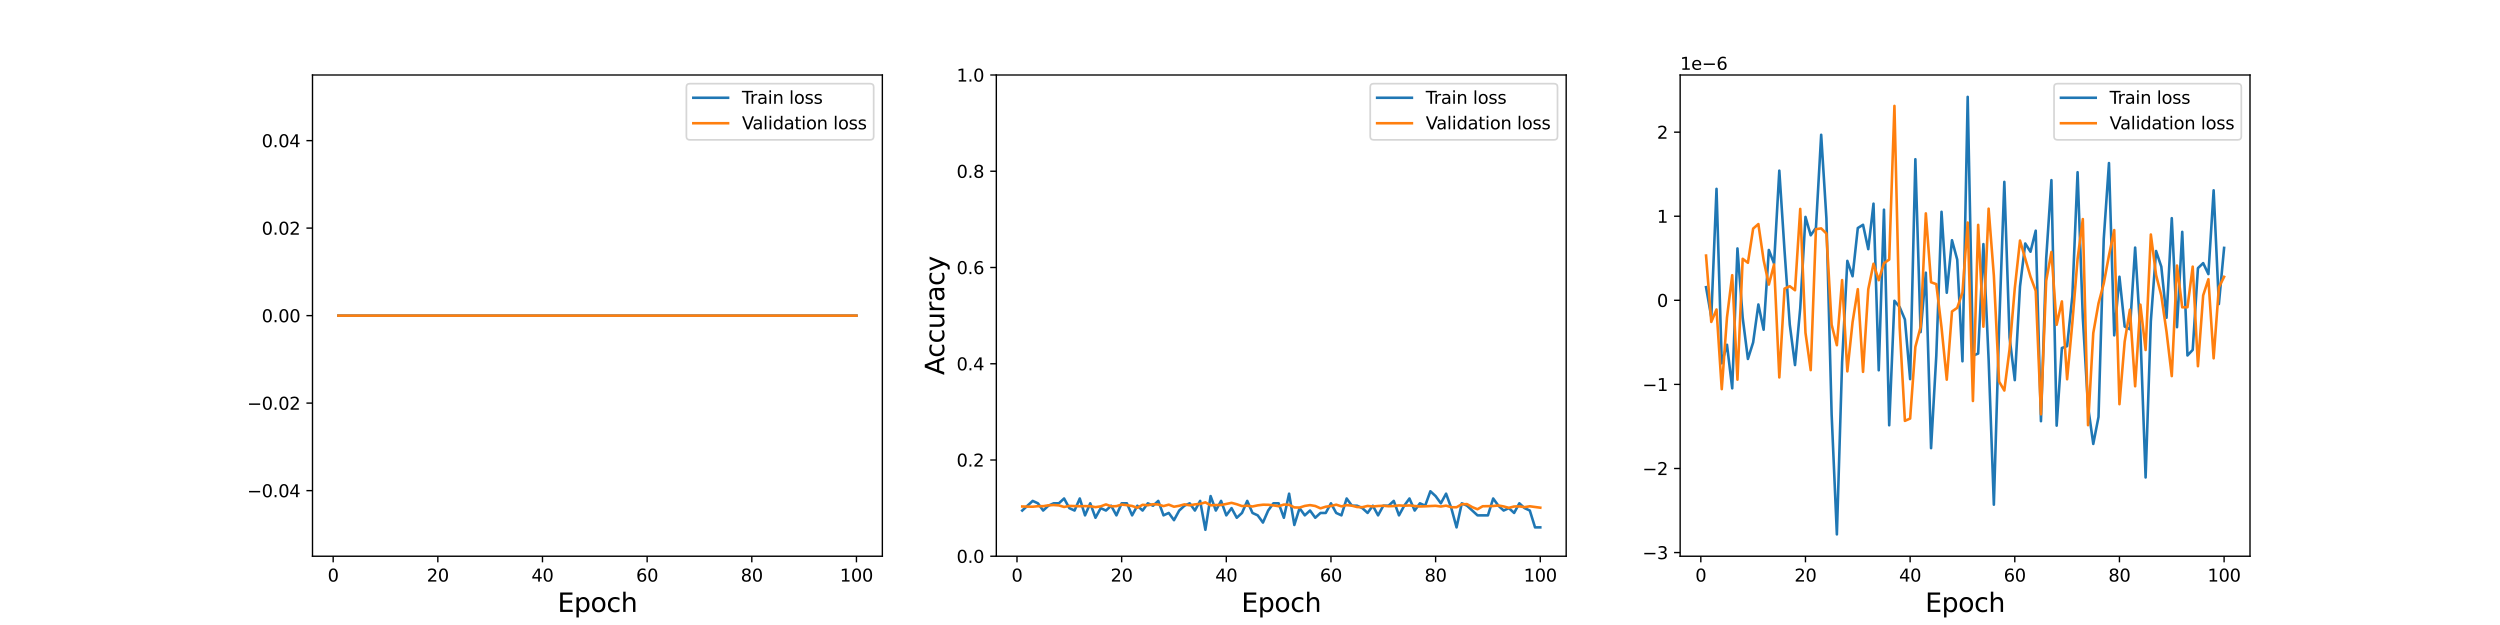 <?xml version="1.0" encoding="utf-8" standalone="no"?>
<!DOCTYPE svg PUBLIC "-//W3C//DTD SVG 1.1//EN"
  "http://www.w3.org/Graphics/SVG/1.1/DTD/svg11.dtd">
<svg height="360pt" version="1.1" viewBox="0 0 1440 360" width="1440pt" xmlns="http://www.w3.org/2000/svg" xmlns:xlink="http://www.w3.org/1999/xlink">
 <defs>
  <style type="text/css">*{stroke-linecap:butt;stroke-linejoin:round;}</style>
 </defs>
 <g id="figure_1">
  <g id="patch_1">
   <path d="M 0 360 
L 1440 360 
L 1440 0 
L 0 0 
z
" style="fill:#ffffff;"/>
  </g>
  <g id="axes_1">
   <g id="patch_2">
    <path d="M 180 320.4 
L 508.235 320.4 
L 508.235 43.2 
L 180 43.2 
z
" style="fill:#ffffff;"/>
   </g>
   <g id="matplotlib.axis_1">
    <g id="xtick_1">
     <g id="line2d_1">
      <defs>
       <path d="M 0 0 
L 0 3.5 
" id="m00e9d517b1" style="stroke:#000000;stroke-width:0.8;"/>
      </defs>
      <g>
       <use style="stroke:#000000;stroke-width:0.8;" x="191.906" xlink:href="#m00e9d517b1" y="320.4"/>
      </g>
     </g>
     <g id="text_1">
      <!-- 0 -->
      <g transform="translate(188.724 334.998)scale(0.1 -0.1)">
       <defs>
        <path d="M 2034 4250 
Q 1547 4250 1301 3770 
Q 1056 3291 1056 2328 
Q 1056 1369 1301 889 
Q 1547 409 2034 409 
Q 2525 409 2770 889 
Q 3016 1369 3016 2328 
Q 3016 3291 2770 3770 
Q 2525 4250 2034 4250 
z
M 2034 4750 
Q 2819 4750 3233 4129 
Q 3647 3509 3647 2328 
Q 3647 1150 3233 529 
Q 2819 -91 2034 -91 
Q 1250 -91 836 529 
Q 422 1150 422 2328 
Q 422 3509 836 4129 
Q 1250 4750 2034 4750 
z
" id="DejaVuSans-30" transform="scale(0.016)"/>
       </defs>
       <use xlink:href="#DejaVuSans-30"/>
      </g>
     </g>
    </g>
    <g id="xtick_2">
     <g id="line2d_2">
      <g>
       <use style="stroke:#000000;stroke-width:0.8;" x="252.188" xlink:href="#m00e9d517b1" y="320.4"/>
      </g>
     </g>
     <g id="text_2">
      <!-- 20 -->
      <g transform="translate(245.825 334.998)scale(0.1 -0.1)">
       <defs>
        <path d="M 1228 531 
L 3431 531 
L 3431 0 
L 469 0 
L 469 531 
Q 828 903 1448 1529 
Q 2069 2156 2228 2338 
Q 2531 2678 2651 2914 
Q 2772 3150 2772 3378 
Q 2772 3750 2511 3984 
Q 2250 4219 1831 4219 
Q 1534 4219 1204 4116 
Q 875 4013 500 3803 
L 500 4441 
Q 881 4594 1212 4672 
Q 1544 4750 1819 4750 
Q 2544 4750 2975 4387 
Q 3406 4025 3406 3419 
Q 3406 3131 3298 2873 
Q 3191 2616 2906 2266 
Q 2828 2175 2409 1742 
Q 1991 1309 1228 531 
z
" id="DejaVuSans-32" transform="scale(0.016)"/>
       </defs>
       <use xlink:href="#DejaVuSans-32"/>
       <use x="63.623" xlink:href="#DejaVuSans-30"/>
      </g>
     </g>
    </g>
    <g id="xtick_3">
     <g id="line2d_3">
      <g>
       <use style="stroke:#000000;stroke-width:0.8;" x="312.47" xlink:href="#m00e9d517b1" y="320.4"/>
      </g>
     </g>
     <g id="text_3">
      <!-- 40 -->
      <g transform="translate(306.107 334.998)scale(0.1 -0.1)">
       <defs>
        <path d="M 2419 4116 
L 825 1625 
L 2419 1625 
L 2419 4116 
z
M 2253 4666 
L 3047 4666 
L 3047 1625 
L 3713 1625 
L 3713 1100 
L 3047 1100 
L 3047 0 
L 2419 0 
L 2419 1100 
L 313 1100 
L 313 1709 
L 2253 4666 
z
" id="DejaVuSans-34" transform="scale(0.016)"/>
       </defs>
       <use xlink:href="#DejaVuSans-34"/>
       <use x="63.623" xlink:href="#DejaVuSans-30"/>
      </g>
     </g>
    </g>
    <g id="xtick_4">
     <g id="line2d_4">
      <g>
       <use style="stroke:#000000;stroke-width:0.8;" x="372.752" xlink:href="#m00e9d517b1" y="320.4"/>
      </g>
     </g>
     <g id="text_4">
      <!-- 60 -->
      <g transform="translate(366.389 334.998)scale(0.1 -0.1)">
       <defs>
        <path d="M 2113 2584 
Q 1688 2584 1439 2293 
Q 1191 2003 1191 1497 
Q 1191 994 1439 701 
Q 1688 409 2113 409 
Q 2538 409 2786 701 
Q 3034 994 3034 1497 
Q 3034 2003 2786 2293 
Q 2538 2584 2113 2584 
z
M 3366 4563 
L 3366 3988 
Q 3128 4100 2886 4159 
Q 2644 4219 2406 4219 
Q 1781 4219 1451 3797 
Q 1122 3375 1075 2522 
Q 1259 2794 1537 2939 
Q 1816 3084 2150 3084 
Q 2853 3084 3261 2657 
Q 3669 2231 3669 1497 
Q 3669 778 3244 343 
Q 2819 -91 2113 -91 
Q 1303 -91 875 529 
Q 447 1150 447 2328 
Q 447 3434 972 4092 
Q 1497 4750 2381 4750 
Q 2619 4750 2861 4703 
Q 3103 4656 3366 4563 
z
" id="DejaVuSans-36" transform="scale(0.016)"/>
       </defs>
       <use xlink:href="#DejaVuSans-36"/>
       <use x="63.623" xlink:href="#DejaVuSans-30"/>
      </g>
     </g>
    </g>
    <g id="xtick_5">
     <g id="line2d_5">
      <g>
       <use style="stroke:#000000;stroke-width:0.8;" x="433.034" xlink:href="#m00e9d517b1" y="320.4"/>
      </g>
     </g>
     <g id="text_5">
      <!-- 80 -->
      <g transform="translate(426.671 334.998)scale(0.1 -0.1)">
       <defs>
        <path d="M 2034 2216 
Q 1584 2216 1326 1975 
Q 1069 1734 1069 1313 
Q 1069 891 1326 650 
Q 1584 409 2034 409 
Q 2484 409 2743 651 
Q 3003 894 3003 1313 
Q 3003 1734 2745 1975 
Q 2488 2216 2034 2216 
z
M 1403 2484 
Q 997 2584 770 2862 
Q 544 3141 544 3541 
Q 544 4100 942 4425 
Q 1341 4750 2034 4750 
Q 2731 4750 3128 4425 
Q 3525 4100 3525 3541 
Q 3525 3141 3298 2862 
Q 3072 2584 2669 2484 
Q 3125 2378 3379 2068 
Q 3634 1759 3634 1313 
Q 3634 634 3220 271 
Q 2806 -91 2034 -91 
Q 1263 -91 848 271 
Q 434 634 434 1313 
Q 434 1759 690 2068 
Q 947 2378 1403 2484 
z
M 1172 3481 
Q 1172 3119 1398 2916 
Q 1625 2713 2034 2713 
Q 2441 2713 2670 2916 
Q 2900 3119 2900 3481 
Q 2900 3844 2670 4047 
Q 2441 4250 2034 4250 
Q 1625 4250 1398 4047 
Q 1172 3844 1172 3481 
z
" id="DejaVuSans-38" transform="scale(0.016)"/>
       </defs>
       <use xlink:href="#DejaVuSans-38"/>
       <use x="63.623" xlink:href="#DejaVuSans-30"/>
      </g>
     </g>
    </g>
    <g id="xtick_6">
     <g id="line2d_6">
      <g>
       <use style="stroke:#000000;stroke-width:0.8;" x="493.316" xlink:href="#m00e9d517b1" y="320.4"/>
      </g>
     </g>
     <g id="text_6">
      <!-- 100 -->
      <g transform="translate(483.772 334.998)scale(0.1 -0.1)">
       <defs>
        <path d="M 794 531 
L 1825 531 
L 1825 4091 
L 703 3866 
L 703 4441 
L 1819 4666 
L 2450 4666 
L 2450 531 
L 3481 531 
L 3481 0 
L 794 0 
L 794 531 
z
" id="DejaVuSans-31" transform="scale(0.016)"/>
       </defs>
       <use xlink:href="#DejaVuSans-31"/>
       <use x="63.623" xlink:href="#DejaVuSans-30"/>
       <use x="127.246" xlink:href="#DejaVuSans-30"/>
      </g>
     </g>
    </g>
    <g id="text_7">
     <!-- Epoch -->
     <g transform="translate(321.151 352.476)scale(0.15 -0.15)">
      <defs>
       <path d="M 628 4666 
L 3578 4666 
L 3578 4134 
L 1259 4134 
L 1259 2753 
L 3481 2753 
L 3481 2222 
L 1259 2222 
L 1259 531 
L 3634 531 
L 3634 0 
L 628 0 
L 628 4666 
z
" id="DejaVuSans-45" transform="scale(0.016)"/>
       <path d="M 1159 525 
L 1159 -1331 
L 581 -1331 
L 581 3500 
L 1159 3500 
L 1159 2969 
Q 1341 3281 1617 3432 
Q 1894 3584 2278 3584 
Q 2916 3584 3314 3078 
Q 3713 2572 3713 1747 
Q 3713 922 3314 415 
Q 2916 -91 2278 -91 
Q 1894 -91 1617 61 
Q 1341 213 1159 525 
z
M 3116 1747 
Q 3116 2381 2855 2742 
Q 2594 3103 2138 3103 
Q 1681 3103 1420 2742 
Q 1159 2381 1159 1747 
Q 1159 1113 1420 752 
Q 1681 391 2138 391 
Q 2594 391 2855 752 
Q 3116 1113 3116 1747 
z
" id="DejaVuSans-70" transform="scale(0.016)"/>
       <path d="M 1959 3097 
Q 1497 3097 1228 2736 
Q 959 2375 959 1747 
Q 959 1119 1226 758 
Q 1494 397 1959 397 
Q 2419 397 2687 759 
Q 2956 1122 2956 1747 
Q 2956 2369 2687 2733 
Q 2419 3097 1959 3097 
z
M 1959 3584 
Q 2709 3584 3137 3096 
Q 3566 2609 3566 1747 
Q 3566 888 3137 398 
Q 2709 -91 1959 -91 
Q 1206 -91 779 398 
Q 353 888 353 1747 
Q 353 2609 779 3096 
Q 1206 3584 1959 3584 
z
" id="DejaVuSans-6f" transform="scale(0.016)"/>
       <path d="M 3122 3366 
L 3122 2828 
Q 2878 2963 2633 3030 
Q 2388 3097 2138 3097 
Q 1578 3097 1268 2742 
Q 959 2388 959 1747 
Q 959 1106 1268 751 
Q 1578 397 2138 397 
Q 2388 397 2633 464 
Q 2878 531 3122 666 
L 3122 134 
Q 2881 22 2623 -34 
Q 2366 -91 2075 -91 
Q 1284 -91 818 406 
Q 353 903 353 1747 
Q 353 2603 823 3093 
Q 1294 3584 2113 3584 
Q 2378 3584 2631 3529 
Q 2884 3475 3122 3366 
z
" id="DejaVuSans-63" transform="scale(0.016)"/>
       <path d="M 3513 2113 
L 3513 0 
L 2938 0 
L 2938 2094 
Q 2938 2591 2744 2837 
Q 2550 3084 2163 3084 
Q 1697 3084 1428 2787 
Q 1159 2491 1159 1978 
L 1159 0 
L 581 0 
L 581 4863 
L 1159 4863 
L 1159 2956 
Q 1366 3272 1645 3428 
Q 1925 3584 2291 3584 
Q 2894 3584 3203 3211 
Q 3513 2838 3513 2113 
z
" id="DejaVuSans-68" transform="scale(0.016)"/>
      </defs>
      <use xlink:href="#DejaVuSans-45"/>
      <use x="63.184" xlink:href="#DejaVuSans-70"/>
      <use x="126.66" xlink:href="#DejaVuSans-6f"/>
      <use x="187.842" xlink:href="#DejaVuSans-63"/>
      <use x="242.822" xlink:href="#DejaVuSans-68"/>
     </g>
    </g>
   </g>
   <g id="matplotlib.axis_2">
    <g id="ytick_1">
     <g id="line2d_7">
      <defs>
       <path d="M 0 0 
L -3.5 0 
" id="m12b634b557" style="stroke:#000000;stroke-width:0.8;"/>
      </defs>
      <g>
       <use style="stroke:#000000;stroke-width:0.8;" x="180" xlink:href="#m12b634b557" y="282.6"/>
      </g>
     </g>
     <g id="text_8">
      <!-- −0.04 -->
      <g transform="translate(142.355 286.399)scale(0.1 -0.1)">
       <defs>
        <path d="M 678 2272 
L 4684 2272 
L 4684 1741 
L 678 1741 
L 678 2272 
z
" id="DejaVuSans-2212" transform="scale(0.016)"/>
        <path d="M 684 794 
L 1344 794 
L 1344 0 
L 684 0 
L 684 794 
z
" id="DejaVuSans-2e" transform="scale(0.016)"/>
       </defs>
       <use xlink:href="#DejaVuSans-2212"/>
       <use x="83.789" xlink:href="#DejaVuSans-30"/>
       <use x="147.412" xlink:href="#DejaVuSans-2e"/>
       <use x="179.199" xlink:href="#DejaVuSans-30"/>
       <use x="242.822" xlink:href="#DejaVuSans-34"/>
      </g>
     </g>
    </g>
    <g id="ytick_2">
     <g id="line2d_8">
      <g>
       <use style="stroke:#000000;stroke-width:0.8;" x="180" xlink:href="#m12b634b557" y="232.2"/>
      </g>
     </g>
     <g id="text_9">
      <!-- −0.02 -->
      <g transform="translate(142.355 235.999)scale(0.1 -0.1)">
       <use xlink:href="#DejaVuSans-2212"/>
       <use x="83.789" xlink:href="#DejaVuSans-30"/>
       <use x="147.412" xlink:href="#DejaVuSans-2e"/>
       <use x="179.199" xlink:href="#DejaVuSans-30"/>
       <use x="242.822" xlink:href="#DejaVuSans-32"/>
      </g>
     </g>
    </g>
    <g id="ytick_3">
     <g id="line2d_9">
      <g>
       <use style="stroke:#000000;stroke-width:0.8;" x="180" xlink:href="#m12b634b557" y="181.8"/>
      </g>
     </g>
     <g id="text_10">
      <!-- 0.00 -->
      <g transform="translate(150.734 185.599)scale(0.1 -0.1)">
       <use xlink:href="#DejaVuSans-30"/>
       <use x="63.623" xlink:href="#DejaVuSans-2e"/>
       <use x="95.41" xlink:href="#DejaVuSans-30"/>
       <use x="159.033" xlink:href="#DejaVuSans-30"/>
      </g>
     </g>
    </g>
    <g id="ytick_4">
     <g id="line2d_10">
      <g>
       <use style="stroke:#000000;stroke-width:0.8;" x="180" xlink:href="#m12b634b557" y="131.4"/>
      </g>
     </g>
     <g id="text_11">
      <!-- 0.02 -->
      <g transform="translate(150.734 135.199)scale(0.1 -0.1)">
       <use xlink:href="#DejaVuSans-30"/>
       <use x="63.623" xlink:href="#DejaVuSans-2e"/>
       <use x="95.41" xlink:href="#DejaVuSans-30"/>
       <use x="159.033" xlink:href="#DejaVuSans-32"/>
      </g>
     </g>
    </g>
    <g id="ytick_5">
     <g id="line2d_11">
      <g>
       <use style="stroke:#000000;stroke-width:0.8;" x="180" xlink:href="#m12b634b557" y="81"/>
      </g>
     </g>
     <g id="text_12">
      <!-- 0.04 -->
      <g transform="translate(150.734 84.799)scale(0.1 -0.1)">
       <use xlink:href="#DejaVuSans-30"/>
       <use x="63.623" xlink:href="#DejaVuSans-2e"/>
       <use x="95.41" xlink:href="#DejaVuSans-30"/>
       <use x="159.033" xlink:href="#DejaVuSans-34"/>
      </g>
     </g>
    </g>
   </g>
   <g id="line2d_12">
    <path clip-path="url(#pfe5a5cdb06)" d="M 194.92 181.8 
L 197.934 181.8 
L 200.948 181.8 
L 203.962 181.8 
L 206.976 181.8 
L 209.99 181.8 
L 213.004 181.8 
L 216.018 181.8 
L 219.033 181.8 
L 222.047 181.8 
L 225.061 181.8 
L 228.075 181.8 
L 231.089 181.8 
L 234.103 181.8 
L 237.117 181.8 
L 240.131 181.8 
L 243.145 181.8 
L 246.159 181.8 
L 249.174 181.8 
L 252.188 181.8 
L 255.202 181.8 
L 258.216 181.8 
L 261.23 181.8 
L 264.244 181.8 
L 267.258 181.8 
L 270.272 181.8 
L 273.286 181.8 
L 276.3 181.8 
L 279.315 181.8 
L 282.329 181.8 
L 285.343 181.8 
L 288.357 181.8 
L 291.371 181.8 
L 294.385 181.8 
L 297.399 181.8 
L 300.413 181.8 
L 303.427 181.8 
L 306.441 181.8 
L 309.456 181.8 
L 312.47 181.8 
L 315.484 181.8 
L 318.498 181.8 
L 321.512 181.8 
L 324.526 181.8 
L 327.54 181.8 
L 330.554 181.8 
L 333.568 181.8 
L 336.582 181.8 
L 339.596 181.8 
L 342.611 181.8 
L 345.625 181.8 
L 348.639 181.8 
L 351.653 181.8 
L 354.667 181.8 
L 357.681 181.8 
L 360.695 181.8 
L 363.709 181.8 
L 366.723 181.8 
L 369.737 181.8 
L 372.752 181.8 
L 375.766 181.8 
L 378.78 181.8 
L 381.794 181.8 
L 384.808 181.8 
L 387.822 181.8 
L 390.836 181.8 
L 393.85 181.8 
L 396.864 181.8 
L 399.878 181.8 
L 402.893 181.8 
L 405.907 181.8 
L 408.921 181.8 
L 411.935 181.8 
L 414.949 181.8 
L 417.963 181.8 
L 420.977 181.8 
L 423.991 181.8 
L 427.005 181.8 
L 430.019 181.8 
L 433.034 181.8 
L 436.048 181.8 
L 439.062 181.8 
L 442.076 181.8 
L 445.09 181.8 
L 448.104 181.8 
L 451.118 181.8 
L 454.132 181.8 
L 457.146 181.8 
L 460.16 181.8 
L 463.175 181.8 
L 466.189 181.8 
L 469.203 181.8 
L 472.217 181.8 
L 475.231 181.8 
L 478.245 181.8 
L 481.259 181.8 
L 484.273 181.8 
L 487.287 181.8 
L 490.301 181.8 
L 493.316 181.8 
" style="fill:none;stroke:#1f77b4;stroke-linecap:square;stroke-width:1.5;"/>
   </g>
   <g id="line2d_13">
    <path clip-path="url(#pfe5a5cdb06)" d="M 194.92 181.8 
L 197.934 181.8 
L 200.948 181.8 
L 203.962 181.8 
L 206.976 181.8 
L 209.99 181.8 
L 213.004 181.8 
L 216.018 181.8 
L 219.033 181.8 
L 222.047 181.8 
L 225.061 181.8 
L 228.075 181.8 
L 231.089 181.8 
L 234.103 181.8 
L 237.117 181.8 
L 240.131 181.8 
L 243.145 181.8 
L 246.159 181.8 
L 249.174 181.8 
L 252.188 181.8 
L 255.202 181.8 
L 258.216 181.8 
L 261.23 181.8 
L 264.244 181.8 
L 267.258 181.8 
L 270.272 181.8 
L 273.286 181.8 
L 276.3 181.8 
L 279.315 181.8 
L 282.329 181.8 
L 285.343 181.8 
L 288.357 181.8 
L 291.371 181.8 
L 294.385 181.8 
L 297.399 181.8 
L 300.413 181.8 
L 303.427 181.8 
L 306.441 181.8 
L 309.456 181.8 
L 312.47 181.8 
L 315.484 181.8 
L 318.498 181.8 
L 321.512 181.8 
L 324.526 181.8 
L 327.54 181.8 
L 330.554 181.8 
L 333.568 181.8 
L 336.582 181.8 
L 339.596 181.8 
L 342.611 181.8 
L 345.625 181.8 
L 348.639 181.8 
L 351.653 181.8 
L 354.667 181.8 
L 357.681 181.8 
L 360.695 181.8 
L 363.709 181.8 
L 366.723 181.8 
L 369.737 181.8 
L 372.752 181.8 
L 375.766 181.8 
L 378.78 181.8 
L 381.794 181.8 
L 384.808 181.8 
L 387.822 181.8 
L 390.836 181.8 
L 393.85 181.8 
L 396.864 181.8 
L 399.878 181.8 
L 402.893 181.8 
L 405.907 181.8 
L 408.921 181.8 
L 411.935 181.8 
L 414.949 181.8 
L 417.963 181.8 
L 420.977 181.8 
L 423.991 181.8 
L 427.005 181.8 
L 430.019 181.8 
L 433.034 181.8 
L 436.048 181.8 
L 439.062 181.8 
L 442.076 181.8 
L 445.09 181.8 
L 448.104 181.8 
L 451.118 181.8 
L 454.132 181.8 
L 457.146 181.8 
L 460.16 181.8 
L 463.175 181.8 
L 466.189 181.8 
L 469.203 181.8 
L 472.217 181.8 
L 475.231 181.8 
L 478.245 181.8 
L 481.259 181.8 
L 484.273 181.8 
L 487.287 181.8 
L 490.301 181.8 
L 493.316 181.8 
" style="fill:none;stroke:#ff7f0e;stroke-linecap:square;stroke-width:1.5;"/>
   </g>
   <g id="patch_3">
    <path d="M 180 320.4 
L 180 43.2 
" style="fill:none;stroke:#000000;stroke-linecap:square;stroke-linejoin:miter;stroke-width:0.8;"/>
   </g>
   <g id="patch_4">
    <path d="M 508.235 320.4 
L 508.235 43.2 
" style="fill:none;stroke:#000000;stroke-linecap:square;stroke-linejoin:miter;stroke-width:0.8;"/>
   </g>
   <g id="patch_5">
    <path d="M 180 320.4 
L 508.235 320.4 
" style="fill:none;stroke:#000000;stroke-linecap:square;stroke-linejoin:miter;stroke-width:0.8;"/>
   </g>
   <g id="patch_6">
    <path d="M 180 43.2 
L 508.235 43.2 
" style="fill:none;stroke:#000000;stroke-linecap:square;stroke-linejoin:miter;stroke-width:0.8;"/>
   </g>
   <g id="legend_1">
    <g id="patch_7">
     <path d="M 397.36 80.556 
L 501.235 80.556 
Q 503.235 80.556 503.235 78.556 
L 503.235 50.2 
Q 503.235 48.2 501.235 48.2 
L 397.36 48.2 
Q 395.36 48.2 395.36 50.2 
L 395.36 78.556 
Q 395.36 80.556 397.36 80.556 
z
" style="fill:#ffffff;opacity:0.8;stroke:#cccccc;stroke-linejoin:miter;"/>
    </g>
    <g id="line2d_14">
     <path d="M 399.36 56.298 
L 419.36 56.298 
" style="fill:none;stroke:#1f77b4;stroke-linecap:square;stroke-width:1.5;"/>
    </g>
    <g id="line2d_15"/>
    <g id="text_13">
     <!-- Train loss -->
     <g transform="translate(427.36 59.798)scale(0.1 -0.1)">
      <defs>
       <path d="M -19 4666 
L 3928 4666 
L 3928 4134 
L 2272 4134 
L 2272 0 
L 1638 0 
L 1638 4134 
L -19 4134 
L -19 4666 
z
" id="DejaVuSans-54" transform="scale(0.016)"/>
       <path d="M 2631 2963 
Q 2534 3019 2420 3045 
Q 2306 3072 2169 3072 
Q 1681 3072 1420 2755 
Q 1159 2438 1159 1844 
L 1159 0 
L 581 0 
L 581 3500 
L 1159 3500 
L 1159 2956 
Q 1341 3275 1631 3429 
Q 1922 3584 2338 3584 
Q 2397 3584 2469 3576 
Q 2541 3569 2628 3553 
L 2631 2963 
z
" id="DejaVuSans-72" transform="scale(0.016)"/>
       <path d="M 2194 1759 
Q 1497 1759 1228 1600 
Q 959 1441 959 1056 
Q 959 750 1161 570 
Q 1363 391 1709 391 
Q 2188 391 2477 730 
Q 2766 1069 2766 1631 
L 2766 1759 
L 2194 1759 
z
M 3341 1997 
L 3341 0 
L 2766 0 
L 2766 531 
Q 2569 213 2275 61 
Q 1981 -91 1556 -91 
Q 1019 -91 701 211 
Q 384 513 384 1019 
Q 384 1609 779 1909 
Q 1175 2209 1959 2209 
L 2766 2209 
L 2766 2266 
Q 2766 2663 2505 2880 
Q 2244 3097 1772 3097 
Q 1472 3097 1187 3025 
Q 903 2953 641 2809 
L 641 3341 
Q 956 3463 1253 3523 
Q 1550 3584 1831 3584 
Q 2591 3584 2966 3190 
Q 3341 2797 3341 1997 
z
" id="DejaVuSans-61" transform="scale(0.016)"/>
       <path d="M 603 3500 
L 1178 3500 
L 1178 0 
L 603 0 
L 603 3500 
z
M 603 4863 
L 1178 4863 
L 1178 4134 
L 603 4134 
L 603 4863 
z
" id="DejaVuSans-69" transform="scale(0.016)"/>
       <path d="M 3513 2113 
L 3513 0 
L 2938 0 
L 2938 2094 
Q 2938 2591 2744 2837 
Q 2550 3084 2163 3084 
Q 1697 3084 1428 2787 
Q 1159 2491 1159 1978 
L 1159 0 
L 581 0 
L 581 3500 
L 1159 3500 
L 1159 2956 
Q 1366 3272 1645 3428 
Q 1925 3584 2291 3584 
Q 2894 3584 3203 3211 
Q 3513 2838 3513 2113 
z
" id="DejaVuSans-6e" transform="scale(0.016)"/>
       <path id="DejaVuSans-20" transform="scale(0.016)"/>
       <path d="M 603 4863 
L 1178 4863 
L 1178 0 
L 603 0 
L 603 4863 
z
" id="DejaVuSans-6c" transform="scale(0.016)"/>
       <path d="M 2834 3397 
L 2834 2853 
Q 2591 2978 2328 3040 
Q 2066 3103 1784 3103 
Q 1356 3103 1142 2972 
Q 928 2841 928 2578 
Q 928 2378 1081 2264 
Q 1234 2150 1697 2047 
L 1894 2003 
Q 2506 1872 2764 1633 
Q 3022 1394 3022 966 
Q 3022 478 2636 193 
Q 2250 -91 1575 -91 
Q 1294 -91 989 -36 
Q 684 19 347 128 
L 347 722 
Q 666 556 975 473 
Q 1284 391 1588 391 
Q 1994 391 2212 530 
Q 2431 669 2431 922 
Q 2431 1156 2273 1281 
Q 2116 1406 1581 1522 
L 1381 1569 
Q 847 1681 609 1914 
Q 372 2147 372 2553 
Q 372 3047 722 3315 
Q 1072 3584 1716 3584 
Q 2034 3584 2315 3537 
Q 2597 3491 2834 3397 
z
" id="DejaVuSans-73" transform="scale(0.016)"/>
      </defs>
      <use xlink:href="#DejaVuSans-54"/>
      <use x="46.334" xlink:href="#DejaVuSans-72"/>
      <use x="87.447" xlink:href="#DejaVuSans-61"/>
      <use x="148.727" xlink:href="#DejaVuSans-69"/>
      <use x="176.51" xlink:href="#DejaVuSans-6e"/>
      <use x="239.889" xlink:href="#DejaVuSans-20"/>
      <use x="271.676" xlink:href="#DejaVuSans-6c"/>
      <use x="299.459" xlink:href="#DejaVuSans-6f"/>
      <use x="360.641" xlink:href="#DejaVuSans-73"/>
      <use x="412.74" xlink:href="#DejaVuSans-73"/>
     </g>
    </g>
    <g id="line2d_16">
     <path d="M 399.36 70.977 
L 419.36 70.977 
" style="fill:none;stroke:#ff7f0e;stroke-linecap:square;stroke-width:1.5;"/>
    </g>
    <g id="line2d_17"/>
    <g id="text_14">
     <!-- Validation loss -->
     <g transform="translate(427.36 74.477)scale(0.1 -0.1)">
      <defs>
       <path d="M 1831 0 
L 50 4666 
L 709 4666 
L 2188 738 
L 3669 4666 
L 4325 4666 
L 2547 0 
L 1831 0 
z
" id="DejaVuSans-56" transform="scale(0.016)"/>
       <path d="M 2906 2969 
L 2906 4863 
L 3481 4863 
L 3481 0 
L 2906 0 
L 2906 525 
Q 2725 213 2448 61 
Q 2172 -91 1784 -91 
Q 1150 -91 751 415 
Q 353 922 353 1747 
Q 353 2572 751 3078 
Q 1150 3584 1784 3584 
Q 2172 3584 2448 3432 
Q 2725 3281 2906 2969 
z
M 947 1747 
Q 947 1113 1208 752 
Q 1469 391 1925 391 
Q 2381 391 2643 752 
Q 2906 1113 2906 1747 
Q 2906 2381 2643 2742 
Q 2381 3103 1925 3103 
Q 1469 3103 1208 2742 
Q 947 2381 947 1747 
z
" id="DejaVuSans-64" transform="scale(0.016)"/>
       <path d="M 1172 4494 
L 1172 3500 
L 2356 3500 
L 2356 3053 
L 1172 3053 
L 1172 1153 
Q 1172 725 1289 603 
Q 1406 481 1766 481 
L 2356 481 
L 2356 0 
L 1766 0 
Q 1100 0 847 248 
Q 594 497 594 1153 
L 594 3053 
L 172 3053 
L 172 3500 
L 594 3500 
L 594 4494 
L 1172 4494 
z
" id="DejaVuSans-74" transform="scale(0.016)"/>
      </defs>
      <use xlink:href="#DejaVuSans-56"/>
      <use x="60.658" xlink:href="#DejaVuSans-61"/>
      <use x="121.938" xlink:href="#DejaVuSans-6c"/>
      <use x="149.721" xlink:href="#DejaVuSans-69"/>
      <use x="177.504" xlink:href="#DejaVuSans-64"/>
      <use x="240.98" xlink:href="#DejaVuSans-61"/>
      <use x="302.26" xlink:href="#DejaVuSans-74"/>
      <use x="341.469" xlink:href="#DejaVuSans-69"/>
      <use x="369.252" xlink:href="#DejaVuSans-6f"/>
      <use x="430.434" xlink:href="#DejaVuSans-6e"/>
      <use x="493.812" xlink:href="#DejaVuSans-20"/>
      <use x="525.6" xlink:href="#DejaVuSans-6c"/>
      <use x="553.383" xlink:href="#DejaVuSans-6f"/>
      <use x="614.564" xlink:href="#DejaVuSans-73"/>
      <use x="666.664" xlink:href="#DejaVuSans-73"/>
     </g>
    </g>
   </g>
  </g>
  <g id="axes_2">
   <g id="patch_8">
    <path d="M 573.882 320.4 
L 902.118 320.4 
L 902.118 43.2 
L 573.882 43.2 
z
" style="fill:#ffffff;"/>
   </g>
   <g id="matplotlib.axis_3">
    <g id="xtick_7">
     <g id="line2d_18">
      <g>
       <use style="stroke:#000000;stroke-width:0.8;" x="585.788" xlink:href="#m00e9d517b1" y="320.4"/>
      </g>
     </g>
     <g id="text_15">
      <!-- 0 -->
      <g transform="translate(582.607 334.998)scale(0.1 -0.1)">
       <use xlink:href="#DejaVuSans-30"/>
      </g>
     </g>
    </g>
    <g id="xtick_8">
     <g id="line2d_19">
      <g>
       <use style="stroke:#000000;stroke-width:0.8;" x="646.07" xlink:href="#m00e9d517b1" y="320.4"/>
      </g>
     </g>
     <g id="text_16">
      <!-- 20 -->
      <g transform="translate(639.708 334.998)scale(0.1 -0.1)">
       <use xlink:href="#DejaVuSans-32"/>
       <use x="63.623" xlink:href="#DejaVuSans-30"/>
      </g>
     </g>
    </g>
    <g id="xtick_9">
     <g id="line2d_20">
      <g>
       <use style="stroke:#000000;stroke-width:0.8;" x="706.352" xlink:href="#m00e9d517b1" y="320.4"/>
      </g>
     </g>
     <g id="text_17">
      <!-- 40 -->
      <g transform="translate(699.989 334.998)scale(0.1 -0.1)">
       <use xlink:href="#DejaVuSans-34"/>
       <use x="63.623" xlink:href="#DejaVuSans-30"/>
      </g>
     </g>
    </g>
    <g id="xtick_10">
     <g id="line2d_21">
      <g>
       <use style="stroke:#000000;stroke-width:0.8;" x="766.634" xlink:href="#m00e9d517b1" y="320.4"/>
      </g>
     </g>
     <g id="text_18">
      <!-- 60 -->
      <g transform="translate(760.271 334.998)scale(0.1 -0.1)">
       <use xlink:href="#DejaVuSans-36"/>
       <use x="63.623" xlink:href="#DejaVuSans-30"/>
      </g>
     </g>
    </g>
    <g id="xtick_11">
     <g id="line2d_22">
      <g>
       <use style="stroke:#000000;stroke-width:0.8;" x="826.916" xlink:href="#m00e9d517b1" y="320.4"/>
      </g>
     </g>
     <g id="text_19">
      <!-- 80 -->
      <g transform="translate(820.553 334.998)scale(0.1 -0.1)">
       <use xlink:href="#DejaVuSans-38"/>
       <use x="63.623" xlink:href="#DejaVuSans-30"/>
      </g>
     </g>
    </g>
    <g id="xtick_12">
     <g id="line2d_23">
      <g>
       <use style="stroke:#000000;stroke-width:0.8;" x="887.198" xlink:href="#m00e9d517b1" y="320.4"/>
      </g>
     </g>
     <g id="text_20">
      <!-- 100 -->
      <g transform="translate(877.654 334.998)scale(0.1 -0.1)">
       <use xlink:href="#DejaVuSans-31"/>
       <use x="63.623" xlink:href="#DejaVuSans-30"/>
       <use x="127.246" xlink:href="#DejaVuSans-30"/>
      </g>
     </g>
    </g>
    <g id="text_21">
     <!-- Epoch -->
     <g transform="translate(715.034 352.476)scale(0.15 -0.15)">
      <use xlink:href="#DejaVuSans-45"/>
      <use x="63.184" xlink:href="#DejaVuSans-70"/>
      <use x="126.66" xlink:href="#DejaVuSans-6f"/>
      <use x="187.842" xlink:href="#DejaVuSans-63"/>
      <use x="242.822" xlink:href="#DejaVuSans-68"/>
     </g>
    </g>
   </g>
   <g id="matplotlib.axis_4">
    <g id="ytick_6">
     <g id="line2d_24">
      <g>
       <use style="stroke:#000000;stroke-width:0.8;" x="573.882" xlink:href="#m12b634b557" y="320.4"/>
      </g>
     </g>
     <g id="text_22">
      <!-- 0.0 -->
      <g transform="translate(550.979 324.199)scale(0.1 -0.1)">
       <use xlink:href="#DejaVuSans-30"/>
       <use x="63.623" xlink:href="#DejaVuSans-2e"/>
       <use x="95.41" xlink:href="#DejaVuSans-30"/>
      </g>
     </g>
    </g>
    <g id="ytick_7">
     <g id="line2d_25">
      <g>
       <use style="stroke:#000000;stroke-width:0.8;" x="573.882" xlink:href="#m12b634b557" y="264.96"/>
      </g>
     </g>
     <g id="text_23">
      <!-- 0.2 -->
      <g transform="translate(550.979 268.759)scale(0.1 -0.1)">
       <use xlink:href="#DejaVuSans-30"/>
       <use x="63.623" xlink:href="#DejaVuSans-2e"/>
       <use x="95.41" xlink:href="#DejaVuSans-32"/>
      </g>
     </g>
    </g>
    <g id="ytick_8">
     <g id="line2d_26">
      <g>
       <use style="stroke:#000000;stroke-width:0.8;" x="573.882" xlink:href="#m12b634b557" y="209.52"/>
      </g>
     </g>
     <g id="text_24">
      <!-- 0.4 -->
      <g transform="translate(550.979 213.319)scale(0.1 -0.1)">
       <use xlink:href="#DejaVuSans-30"/>
       <use x="63.623" xlink:href="#DejaVuSans-2e"/>
       <use x="95.41" xlink:href="#DejaVuSans-34"/>
      </g>
     </g>
    </g>
    <g id="ytick_9">
     <g id="line2d_27">
      <g>
       <use style="stroke:#000000;stroke-width:0.8;" x="573.882" xlink:href="#m12b634b557" y="154.08"/>
      </g>
     </g>
     <g id="text_25">
      <!-- 0.6 -->
      <g transform="translate(550.979 157.879)scale(0.1 -0.1)">
       <use xlink:href="#DejaVuSans-30"/>
       <use x="63.623" xlink:href="#DejaVuSans-2e"/>
       <use x="95.41" xlink:href="#DejaVuSans-36"/>
      </g>
     </g>
    </g>
    <g id="ytick_10">
     <g id="line2d_28">
      <g>
       <use style="stroke:#000000;stroke-width:0.8;" x="573.882" xlink:href="#m12b634b557" y="98.64"/>
      </g>
     </g>
     <g id="text_26">
      <!-- 0.8 -->
      <g transform="translate(550.979 102.439)scale(0.1 -0.1)">
       <use xlink:href="#DejaVuSans-30"/>
       <use x="63.623" xlink:href="#DejaVuSans-2e"/>
       <use x="95.41" xlink:href="#DejaVuSans-38"/>
      </g>
     </g>
    </g>
    <g id="ytick_11">
     <g id="line2d_29">
      <g>
       <use style="stroke:#000000;stroke-width:0.8;" x="573.882" xlink:href="#m12b634b557" y="43.2"/>
      </g>
     </g>
     <g id="text_27">
      <!-- 1.0 -->
      <g transform="translate(550.979 46.999)scale(0.1 -0.1)">
       <use xlink:href="#DejaVuSans-31"/>
       <use x="63.623" xlink:href="#DejaVuSans-2e"/>
       <use x="95.41" xlink:href="#DejaVuSans-30"/>
      </g>
     </g>
    </g>
    <g id="text_28">
     <!-- Accuracy -->
     <g transform="translate(543.86 216.042)rotate(-90)scale(0.15 -0.15)">
      <defs>
       <path d="M 2188 4044 
L 1331 1722 
L 3047 1722 
L 2188 4044 
z
M 1831 4666 
L 2547 4666 
L 4325 0 
L 3669 0 
L 3244 1197 
L 1141 1197 
L 716 0 
L 50 0 
L 1831 4666 
z
" id="DejaVuSans-41" transform="scale(0.016)"/>
       <path d="M 544 1381 
L 544 3500 
L 1119 3500 
L 1119 1403 
Q 1119 906 1312 657 
Q 1506 409 1894 409 
Q 2359 409 2629 706 
Q 2900 1003 2900 1516 
L 2900 3500 
L 3475 3500 
L 3475 0 
L 2900 0 
L 2900 538 
Q 2691 219 2414 64 
Q 2138 -91 1772 -91 
Q 1169 -91 856 284 
Q 544 659 544 1381 
z
M 1991 3584 
L 1991 3584 
z
" id="DejaVuSans-75" transform="scale(0.016)"/>
       <path d="M 2059 -325 
Q 1816 -950 1584 -1140 
Q 1353 -1331 966 -1331 
L 506 -1331 
L 506 -850 
L 844 -850 
Q 1081 -850 1212 -737 
Q 1344 -625 1503 -206 
L 1606 56 
L 191 3500 
L 800 3500 
L 1894 763 
L 2988 3500 
L 3597 3500 
L 2059 -325 
z
" id="DejaVuSans-79" transform="scale(0.016)"/>
      </defs>
      <use xlink:href="#DejaVuSans-41"/>
      <use x="66.658" xlink:href="#DejaVuSans-63"/>
      <use x="121.639" xlink:href="#DejaVuSans-63"/>
      <use x="176.619" xlink:href="#DejaVuSans-75"/>
      <use x="239.998" xlink:href="#DejaVuSans-72"/>
      <use x="281.111" xlink:href="#DejaVuSans-61"/>
      <use x="342.391" xlink:href="#DejaVuSans-63"/>
      <use x="397.371" xlink:href="#DejaVuSans-79"/>
     </g>
    </g>
   </g>
   <g id="line2d_30">
    <path clip-path="url(#p20041259fe)" d="M 588.802 294.066 
L 591.816 291.294 
L 594.83 288.522 
L 597.844 289.908 
L 600.859 294.066 
L 603.873 291.294 
L 606.887 289.908 
L 609.901 289.908 
L 612.915 287.136 
L 615.929 292.68 
L 618.943 294.066 
L 621.957 287.136 
L 624.971 296.838 
L 627.985 289.908 
L 631 298.224 
L 634.014 292.68 
L 637.028 294.066 
L 640.042 291.294 
L 643.056 296.838 
L 646.07 289.908 
L 649.084 289.908 
L 652.098 296.838 
L 655.112 291.294 
L 658.126 294.066 
L 661.14 289.908 
L 664.155 291.294 
L 667.169 288.522 
L 670.183 296.838 
L 673.197 295.452 
L 676.211 299.61 
L 679.225 294.066 
L 682.239 291.294 
L 685.253 289.908 
L 688.267 294.066 
L 691.281 288.522 
L 694.296 305.154 
L 697.31 285.75 
L 700.324 294.066 
L 703.338 288.522 
L 706.352 296.838 
L 709.366 292.68 
L 712.38 298.224 
L 715.394 295.452 
L 718.408 288.522 
L 721.422 295.452 
L 724.437 296.838 
L 727.451 300.996 
L 730.465 294.066 
L 733.479 289.908 
L 736.493 289.908 
L 739.507 298.224 
L 742.521 284.364 
L 745.535 302.382 
L 748.549 292.68 
L 751.563 296.838 
L 754.578 294.066 
L 757.592 298.224 
L 760.606 295.452 
L 763.62 295.452 
L 766.634 289.908 
L 769.648 295.452 
L 772.662 296.838 
L 775.676 287.136 
L 778.69 291.294 
L 781.704 291.294 
L 784.719 292.68 
L 787.733 295.452 
L 790.747 291.294 
L 793.761 296.838 
L 796.775 291.294 
L 799.789 291.294 
L 802.803 288.522 
L 805.817 296.838 
L 808.831 291.294 
L 811.845 287.136 
L 814.86 294.066 
L 817.874 289.908 
L 820.888 291.294 
L 823.902 282.978 
L 826.916 285.75 
L 829.93 289.908 
L 832.944 284.364 
L 835.958 292.68 
L 838.972 303.768 
L 841.986 289.908 
L 845 291.294 
L 848.015 294.066 
L 851.029 296.838 
L 854.043 296.838 
L 857.057 296.838 
L 860.071 287.136 
L 863.085 291.294 
L 866.099 294.066 
L 869.113 292.68 
L 872.127 295.452 
L 875.141 289.908 
L 878.156 292.68 
L 881.17 294.066 
L 884.184 303.768 
L 887.198 303.768 
" style="fill:none;stroke:#1f77b4;stroke-linecap:square;stroke-width:1.5;"/>
   </g>
   <g id="line2d_31">
    <path clip-path="url(#p20041259fe)" d="M 588.802 291.733 
L 591.816 291.802 
L 594.83 291.872 
L 597.844 291.571 
L 600.859 291.571 
L 603.873 291.063 
L 606.887 290.901 
L 609.901 291.109 
L 612.915 292.01 
L 615.929 291.409 
L 618.943 291.502 
L 621.957 291.594 
L 624.971 291.525 
L 627.985 291.571 
L 631 292.103 
L 634.014 291.664 
L 637.028 290.532 
L 640.042 291.64 
L 643.056 291.548 
L 646.07 290.624 
L 649.084 290.971 
L 652.098 291.433 
L 655.112 292.472 
L 658.126 290.763 
L 661.14 291.017 
L 664.155 290.439 
L 667.169 290.601 
L 670.183 291.502 
L 673.197 290.67 
L 676.211 291.872 
L 679.225 291.34 
L 682.239 290.509 
L 685.253 291.063 
L 688.267 290.532 
L 691.281 290.231 
L 694.296 289.354 
L 697.31 291.063 
L 700.324 290.901 
L 703.338 290.878 
L 706.352 290.278 
L 709.366 289.631 
L 712.38 290.439 
L 715.394 291.502 
L 718.408 291.271 
L 721.422 291.733 
L 724.437 291.086 
L 727.451 290.716 
L 730.465 290.74 
L 733.479 291.109 
L 736.493 291.571 
L 739.507 290.624 
L 742.521 290.786 
L 745.535 292.264 
L 748.549 292.357 
L 751.563 291.409 
L 754.578 290.947 
L 757.592 291.456 
L 760.606 292.796 
L 763.62 291.872 
L 766.634 291.456 
L 769.648 290.693 
L 772.662 291.664 
L 775.676 290.971 
L 778.69 291.271 
L 781.704 292.056 
L 784.719 292.149 
L 787.733 291.409 
L 790.747 291.733 
L 793.761 291.456 
L 796.775 291.317 
L 799.789 291.594 
L 802.803 291.479 
L 805.817 291.109 
L 808.831 291.317 
L 811.845 291.109 
L 814.86 291.456 
L 817.874 291.733 
L 820.888 291.64 
L 823.902 291.479 
L 826.916 291.34 
L 829.93 291.756 
L 832.944 291.248 
L 835.958 292.172 
L 838.972 292.172 
L 841.986 290.439 
L 845 290.37 
L 848.015 292.103 
L 851.029 293.327 
L 854.043 291.594 
L 857.057 291.548 
L 860.071 291.456 
L 863.085 291.155 
L 866.099 291.71 
L 869.113 292.518 
L 872.127 291.733 
L 875.141 291.687 
L 878.156 292.103 
L 881.17 291.617 
L 884.184 292.033 
L 887.198 292.426 
" style="fill:none;stroke:#ff7f0e;stroke-linecap:square;stroke-width:1.5;"/>
   </g>
   <g id="patch_9">
    <path d="M 573.882 320.4 
L 573.882 43.2 
" style="fill:none;stroke:#000000;stroke-linecap:square;stroke-linejoin:miter;stroke-width:0.8;"/>
   </g>
   <g id="patch_10">
    <path d="M 902.118 320.4 
L 902.118 43.2 
" style="fill:none;stroke:#000000;stroke-linecap:square;stroke-linejoin:miter;stroke-width:0.8;"/>
   </g>
   <g id="patch_11">
    <path d="M 573.882 320.4 
L 902.118 320.4 
" style="fill:none;stroke:#000000;stroke-linecap:square;stroke-linejoin:miter;stroke-width:0.8;"/>
   </g>
   <g id="patch_12">
    <path d="M 573.882 43.2 
L 902.118 43.2 
" style="fill:none;stroke:#000000;stroke-linecap:square;stroke-linejoin:miter;stroke-width:0.8;"/>
   </g>
   <g id="legend_2">
    <g id="patch_13">
     <path d="M 791.243 80.556 
L 895.118 80.556 
Q 897.118 80.556 897.118 78.556 
L 897.118 50.2 
Q 897.118 48.2 895.118 48.2 
L 791.243 48.2 
Q 789.243 48.2 789.243 50.2 
L 789.243 78.556 
Q 789.243 80.556 791.243 80.556 
z
" style="fill:#ffffff;opacity:0.8;stroke:#cccccc;stroke-linejoin:miter;"/>
    </g>
    <g id="line2d_32">
     <path d="M 793.243 56.298 
L 813.243 56.298 
" style="fill:none;stroke:#1f77b4;stroke-linecap:square;stroke-width:1.5;"/>
    </g>
    <g id="line2d_33"/>
    <g id="text_29">
     <!-- Train loss -->
     <g transform="translate(821.243 59.798)scale(0.1 -0.1)">
      <use xlink:href="#DejaVuSans-54"/>
      <use x="46.334" xlink:href="#DejaVuSans-72"/>
      <use x="87.447" xlink:href="#DejaVuSans-61"/>
      <use x="148.727" xlink:href="#DejaVuSans-69"/>
      <use x="176.51" xlink:href="#DejaVuSans-6e"/>
      <use x="239.889" xlink:href="#DejaVuSans-20"/>
      <use x="271.676" xlink:href="#DejaVuSans-6c"/>
      <use x="299.459" xlink:href="#DejaVuSans-6f"/>
      <use x="360.641" xlink:href="#DejaVuSans-73"/>
      <use x="412.74" xlink:href="#DejaVuSans-73"/>
     </g>
    </g>
    <g id="line2d_34">
     <path d="M 793.243 70.977 
L 813.243 70.977 
" style="fill:none;stroke:#ff7f0e;stroke-linecap:square;stroke-width:1.5;"/>
    </g>
    <g id="line2d_35"/>
    <g id="text_30">
     <!-- Validation loss -->
     <g transform="translate(821.243 74.477)scale(0.1 -0.1)">
      <use xlink:href="#DejaVuSans-56"/>
      <use x="60.658" xlink:href="#DejaVuSans-61"/>
      <use x="121.938" xlink:href="#DejaVuSans-6c"/>
      <use x="149.721" xlink:href="#DejaVuSans-69"/>
      <use x="177.504" xlink:href="#DejaVuSans-64"/>
      <use x="240.98" xlink:href="#DejaVuSans-61"/>
      <use x="302.26" xlink:href="#DejaVuSans-74"/>
      <use x="341.469" xlink:href="#DejaVuSans-69"/>
      <use x="369.252" xlink:href="#DejaVuSans-6f"/>
      <use x="430.434" xlink:href="#DejaVuSans-6e"/>
      <use x="493.812" xlink:href="#DejaVuSans-20"/>
      <use x="525.6" xlink:href="#DejaVuSans-6c"/>
      <use x="553.383" xlink:href="#DejaVuSans-6f"/>
      <use x="614.564" xlink:href="#DejaVuSans-73"/>
      <use x="666.664" xlink:href="#DejaVuSans-73"/>
     </g>
    </g>
   </g>
  </g>
  <g id="axes_3">
   <g id="patch_14">
    <path d="M 967.765 320.4 
L 1296 320.4 
L 1296 43.2 
L 967.765 43.2 
z
" style="fill:#ffffff;"/>
   </g>
   <g id="matplotlib.axis_5">
    <g id="xtick_13">
     <g id="line2d_36">
      <g>
       <use style="stroke:#000000;stroke-width:0.8;" x="979.67" xlink:href="#m00e9d517b1" y="320.4"/>
      </g>
     </g>
     <g id="text_31">
      <!-- 0 -->
      <g transform="translate(976.489 334.998)scale(0.1 -0.1)">
       <use xlink:href="#DejaVuSans-30"/>
      </g>
     </g>
    </g>
    <g id="xtick_14">
     <g id="line2d_37">
      <g>
       <use style="stroke:#000000;stroke-width:0.8;" x="1039.952" xlink:href="#m00e9d517b1" y="320.4"/>
      </g>
     </g>
     <g id="text_32">
      <!-- 20 -->
      <g transform="translate(1033.59 334.998)scale(0.1 -0.1)">
       <use xlink:href="#DejaVuSans-32"/>
       <use x="63.623" xlink:href="#DejaVuSans-30"/>
      </g>
     </g>
    </g>
    <g id="xtick_15">
     <g id="line2d_38">
      <g>
       <use style="stroke:#000000;stroke-width:0.8;" x="1100.234" xlink:href="#m00e9d517b1" y="320.4"/>
      </g>
     </g>
     <g id="text_33">
      <!-- 40 -->
      <g transform="translate(1093.872 334.998)scale(0.1 -0.1)">
       <use xlink:href="#DejaVuSans-34"/>
       <use x="63.623" xlink:href="#DejaVuSans-30"/>
      </g>
     </g>
    </g>
    <g id="xtick_16">
     <g id="line2d_39">
      <g>
       <use style="stroke:#000000;stroke-width:0.8;" x="1160.516" xlink:href="#m00e9d517b1" y="320.4"/>
      </g>
     </g>
     <g id="text_34">
      <!-- 60 -->
      <g transform="translate(1154.154 334.998)scale(0.1 -0.1)">
       <use xlink:href="#DejaVuSans-36"/>
       <use x="63.623" xlink:href="#DejaVuSans-30"/>
      </g>
     </g>
    </g>
    <g id="xtick_17">
     <g id="line2d_40">
      <g>
       <use style="stroke:#000000;stroke-width:0.8;" x="1220.798" xlink:href="#m00e9d517b1" y="320.4"/>
      </g>
     </g>
     <g id="text_35">
      <!-- 80 -->
      <g transform="translate(1214.436 334.998)scale(0.1 -0.1)">
       <use xlink:href="#DejaVuSans-38"/>
       <use x="63.623" xlink:href="#DejaVuSans-30"/>
      </g>
     </g>
    </g>
    <g id="xtick_18">
     <g id="line2d_41">
      <g>
       <use style="stroke:#000000;stroke-width:0.8;" x="1281.08" xlink:href="#m00e9d517b1" y="320.4"/>
      </g>
     </g>
     <g id="text_36">
      <!-- 100 -->
      <g transform="translate(1271.536 334.998)scale(0.1 -0.1)">
       <use xlink:href="#DejaVuSans-31"/>
       <use x="63.623" xlink:href="#DejaVuSans-30"/>
       <use x="127.246" xlink:href="#DejaVuSans-30"/>
      </g>
     </g>
    </g>
    <g id="text_37">
     <!-- Epoch -->
     <g transform="translate(1108.916 352.476)scale(0.15 -0.15)">
      <use xlink:href="#DejaVuSans-45"/>
      <use x="63.184" xlink:href="#DejaVuSans-70"/>
      <use x="126.66" xlink:href="#DejaVuSans-6f"/>
      <use x="187.842" xlink:href="#DejaVuSans-63"/>
      <use x="242.822" xlink:href="#DejaVuSans-68"/>
     </g>
    </g>
   </g>
   <g id="matplotlib.axis_6">
    <g id="ytick_12">
     <g id="line2d_42">
      <g>
       <use style="stroke:#000000;stroke-width:0.8;" x="967.765" xlink:href="#m12b634b557" y="318.28"/>
      </g>
     </g>
     <g id="text_38">
      <!-- −3 -->
      <g transform="translate(946.023 322.079)scale(0.1 -0.1)">
       <defs>
        <path d="M 2597 2516 
Q 3050 2419 3304 2112 
Q 3559 1806 3559 1356 
Q 3559 666 3084 287 
Q 2609 -91 1734 -91 
Q 1441 -91 1130 -33 
Q 819 25 488 141 
L 488 750 
Q 750 597 1062 519 
Q 1375 441 1716 441 
Q 2309 441 2620 675 
Q 2931 909 2931 1356 
Q 2931 1769 2642 2001 
Q 2353 2234 1838 2234 
L 1294 2234 
L 1294 2753 
L 1863 2753 
Q 2328 2753 2575 2939 
Q 2822 3125 2822 3475 
Q 2822 3834 2567 4026 
Q 2313 4219 1838 4219 
Q 1578 4219 1281 4162 
Q 984 4106 628 3988 
L 628 4550 
Q 988 4650 1302 4700 
Q 1616 4750 1894 4750 
Q 2613 4750 3031 4423 
Q 3450 4097 3450 3541 
Q 3450 3153 3228 2886 
Q 3006 2619 2597 2516 
z
" id="DejaVuSans-33" transform="scale(0.016)"/>
       </defs>
       <use xlink:href="#DejaVuSans-2212"/>
       <use x="83.789" xlink:href="#DejaVuSans-33"/>
      </g>
     </g>
    </g>
    <g id="ytick_13">
     <g id="line2d_43">
      <g>
       <use style="stroke:#000000;stroke-width:0.8;" x="967.765" xlink:href="#m12b634b557" y="269.847"/>
      </g>
     </g>
     <g id="text_39">
      <!-- −2 -->
      <g transform="translate(946.023 273.647)scale(0.1 -0.1)">
       <use xlink:href="#DejaVuSans-2212"/>
       <use x="83.789" xlink:href="#DejaVuSans-32"/>
      </g>
     </g>
    </g>
    <g id="ytick_14">
     <g id="line2d_44">
      <g>
       <use style="stroke:#000000;stroke-width:0.8;" x="967.765" xlink:href="#m12b634b557" y="221.415"/>
      </g>
     </g>
     <g id="text_40">
      <!-- −1 -->
      <g transform="translate(946.023 225.214)scale(0.1 -0.1)">
       <use xlink:href="#DejaVuSans-2212"/>
       <use x="83.789" xlink:href="#DejaVuSans-31"/>
      </g>
     </g>
    </g>
    <g id="ytick_15">
     <g id="line2d_45">
      <g>
       <use style="stroke:#000000;stroke-width:0.8;" x="967.765" xlink:href="#m12b634b557" y="172.983"/>
      </g>
     </g>
     <g id="text_41">
      <!-- 0 -->
      <g transform="translate(954.402 176.782)scale(0.1 -0.1)">
       <use xlink:href="#DejaVuSans-30"/>
      </g>
     </g>
    </g>
    <g id="ytick_16">
     <g id="line2d_46">
      <g>
       <use style="stroke:#000000;stroke-width:0.8;" x="967.765" xlink:href="#m12b634b557" y="124.55"/>
      </g>
     </g>
     <g id="text_42">
      <!-- 1 -->
      <g transform="translate(954.402 128.349)scale(0.1 -0.1)">
       <use xlink:href="#DejaVuSans-31"/>
      </g>
     </g>
    </g>
    <g id="ytick_17">
     <g id="line2d_47">
      <g>
       <use style="stroke:#000000;stroke-width:0.8;" x="967.765" xlink:href="#m12b634b557" y="76.118"/>
      </g>
     </g>
     <g id="text_43">
      <!-- 2 -->
      <g transform="translate(954.402 79.917)scale(0.1 -0.1)">
       <use xlink:href="#DejaVuSans-32"/>
      </g>
     </g>
    </g>
    <g id="text_44">
     <!-- 1e−6 -->
     <g transform="translate(967.765 40.2)scale(0.1 -0.1)">
      <defs>
       <path d="M 3597 1894 
L 3597 1613 
L 953 1613 
Q 991 1019 1311 708 
Q 1631 397 2203 397 
Q 2534 397 2845 478 
Q 3156 559 3463 722 
L 3463 178 
Q 3153 47 2828 -22 
Q 2503 -91 2169 -91 
Q 1331 -91 842 396 
Q 353 884 353 1716 
Q 353 2575 817 3079 
Q 1281 3584 2069 3584 
Q 2775 3584 3186 3129 
Q 3597 2675 3597 1894 
z
M 3022 2063 
Q 3016 2534 2758 2815 
Q 2500 3097 2075 3097 
Q 1594 3097 1305 2825 
Q 1016 2553 972 2059 
L 3022 2063 
z
" id="DejaVuSans-65" transform="scale(0.016)"/>
      </defs>
      <use xlink:href="#DejaVuSans-31"/>
      <use x="63.623" xlink:href="#DejaVuSans-65"/>
      <use x="125.146" xlink:href="#DejaVuSans-2212"/>
      <use x="208.936" xlink:href="#DejaVuSans-36"/>
     </g>
    </g>
   </g>
   <g id="line2d_48">
    <path clip-path="url(#pe3ecfeb2f0)" d="M 982.684 165.43 
L 985.699 182.571 
L 988.713 108.782 
L 991.727 209.271 
L 994.741 198.59 
L 997.755 223.678 
L 1000.769 143.107 
L 1003.783 182.957 
L 1006.797 206.755 
L 1009.811 197.222 
L 1012.825 175.374 
L 1015.84 189.908 
L 1018.854 143.99 
L 1021.868 151.831 
L 1024.882 98.298 
L 1027.896 144.486 
L 1030.91 186.969 
L 1033.924 210.271 
L 1036.938 177.495 
L 1039.952 124.941 
L 1042.966 135.524 
L 1045.981 131.255 
L 1048.995 77.643 
L 1052.009 125.758 
L 1055.023 238.795 
L 1058.037 307.8 
L 1061.051 208.623 
L 1064.065 150.254 
L 1067.079 159.13 
L 1070.093 131.358 
L 1073.107 129.477 
L 1076.122 143.514 
L 1079.136 117.308 
L 1082.15 213.277 
L 1085.164 120.777 
L 1088.178 244.952 
L 1091.192 173.266 
L 1094.206 176.893 
L 1097.22 184.002 
L 1100.234 218.364 
L 1103.248 91.718 
L 1106.263 191.276 
L 1109.277 157.075 
L 1112.291 258.134 
L 1115.305 204.853 
L 1118.319 122.005 
L 1121.333 168.621 
L 1124.347 138.366 
L 1127.361 149.534 
L 1130.375 208.095 
L 1133.389 55.8 
L 1136.403 204.899 
L 1139.418 203.639 
L 1142.432 140.607 
L 1145.446 207.135 
L 1148.46 290.69 
L 1151.474 189.209 
L 1154.488 104.77 
L 1157.502 194.34 
L 1160.516 218.953 
L 1163.53 164.95 
L 1166.544 140.255 
L 1169.559 144.998 
L 1172.573 132.874 
L 1175.587 242.607 
L 1178.601 148.92 
L 1181.615 103.763 
L 1184.629 245.163 
L 1187.643 200.445 
L 1190.657 199.371 
L 1193.671 170.659 
L 1196.685 99.201 
L 1199.7 183.027 
L 1202.714 234.148 
L 1205.728 255.704 
L 1208.742 240.144 
L 1211.756 137.662 
L 1214.77 93.923 
L 1217.784 193.159 
L 1220.798 159.394 
L 1223.812 188.1 
L 1226.826 189.651 
L 1229.841 142.619 
L 1232.855 191.67 
L 1235.869 275.013 
L 1238.883 185.022 
L 1241.897 144.581 
L 1244.911 153.602 
L 1247.925 183.013 
L 1250.939 125.672 
L 1253.953 188.465 
L 1256.967 133.554 
L 1259.982 204.747 
L 1262.996 201.542 
L 1266.01 154.454 
L 1269.024 151.557 
L 1272.038 157.88 
L 1275.052 109.62 
L 1278.066 175.139 
L 1281.08 142.787 
" style="fill:none;stroke:#1f77b4;stroke-linecap:square;stroke-width:1.5;"/>
   </g>
   <g id="line2d_49">
    <path clip-path="url(#pe3ecfeb2f0)" d="M 982.684 147.209 
L 985.699 185.437 
L 988.713 178.274 
L 991.727 224.147 
L 994.741 182.86 
L 997.755 158.513 
L 1000.769 218.69 
L 1003.783 149.074 
L 1006.797 151.366 
L 1009.811 131.677 
L 1012.825 129.07 
L 1015.84 149.803 
L 1018.854 163.925 
L 1021.868 152.347 
L 1024.882 217.396 
L 1027.896 166.251 
L 1030.91 164.857 
L 1033.924 167.178 
L 1036.938 120.343 
L 1039.952 191.676 
L 1042.966 213.197 
L 1045.981 132.017 
L 1048.995 131.557 
L 1052.009 134.527 
L 1055.023 187.064 
L 1058.037 198.84 
L 1061.051 161.326 
L 1064.065 213.906 
L 1067.079 185.581 
L 1070.093 166.571 
L 1073.107 214.187 
L 1076.122 166.636 
L 1079.136 151.916 
L 1082.15 161.394 
L 1085.164 151.628 
L 1088.178 149.494 
L 1091.192 61.003 
L 1094.206 188.454 
L 1097.22 242.42 
L 1100.234 241.079 
L 1103.248 199.812 
L 1106.263 188.356 
L 1109.277 122.912 
L 1112.291 162.587 
L 1115.305 163.659 
L 1118.319 188.658 
L 1121.333 218.684 
L 1124.347 179.411 
L 1127.361 177.317 
L 1130.375 168.508 
L 1133.389 128.178 
L 1136.403 230.964 
L 1139.418 129.529 
L 1142.432 188.169 
L 1145.446 120.196 
L 1148.46 158.768 
L 1151.474 219.802 
L 1154.488 224.94 
L 1157.502 201.24 
L 1160.516 166.045 
L 1163.53 138.564 
L 1166.544 148.985 
L 1169.559 159.347 
L 1172.573 167.501 
L 1175.587 238.635 
L 1178.601 161.762 
L 1181.615 145.155 
L 1184.629 187.064 
L 1187.643 173.611 
L 1190.657 218.451 
L 1193.671 185.981 
L 1196.685 149.201 
L 1199.7 126.186 
L 1202.714 244.904 
L 1205.728 191.843 
L 1208.742 174.729 
L 1211.756 163.357 
L 1214.77 147.091 
L 1217.784 132.525 
L 1220.798 232.812 
L 1223.812 196.789 
L 1226.826 178.361 
L 1229.841 222.488 
L 1232.855 175.48 
L 1235.869 201.595 
L 1238.883 135.079 
L 1241.897 158.374 
L 1244.911 170.263 
L 1247.925 191.127 
L 1250.939 216.63 
L 1253.953 152.958 
L 1256.967 177.006 
L 1259.982 176.947 
L 1262.996 153.587 
L 1266.01 210.927 
L 1269.024 170.151 
L 1272.038 160.841 
L 1275.052 206.388 
L 1278.066 165.52 
L 1281.08 159.454 
" style="fill:none;stroke:#ff7f0e;stroke-linecap:square;stroke-width:1.5;"/>
   </g>
   <g id="patch_15">
    <path d="M 967.765 320.4 
L 967.765 43.2 
" style="fill:none;stroke:#000000;stroke-linecap:square;stroke-linejoin:miter;stroke-width:0.8;"/>
   </g>
   <g id="patch_16">
    <path d="M 1296 320.4 
L 1296 43.2 
" style="fill:none;stroke:#000000;stroke-linecap:square;stroke-linejoin:miter;stroke-width:0.8;"/>
   </g>
   <g id="patch_17">
    <path d="M 967.765 320.4 
L 1296 320.4 
" style="fill:none;stroke:#000000;stroke-linecap:square;stroke-linejoin:miter;stroke-width:0.8;"/>
   </g>
   <g id="patch_18">
    <path d="M 967.765 43.2 
L 1296 43.2 
" style="fill:none;stroke:#000000;stroke-linecap:square;stroke-linejoin:miter;stroke-width:0.8;"/>
   </g>
   <g id="legend_3">
    <g id="patch_19">
     <path d="M 1185.125 80.556 
L 1289 80.556 
Q 1291 80.556 1291 78.556 
L 1291 50.2 
Q 1291 48.2 1289 48.2 
L 1185.125 48.2 
Q 1183.125 48.2 1183.125 50.2 
L 1183.125 78.556 
Q 1183.125 80.556 1185.125 80.556 
z
" style="fill:#ffffff;opacity:0.8;stroke:#cccccc;stroke-linejoin:miter;"/>
    </g>
    <g id="line2d_50">
     <path d="M 1187.125 56.298 
L 1207.125 56.298 
" style="fill:none;stroke:#1f77b4;stroke-linecap:square;stroke-width:1.5;"/>
    </g>
    <g id="line2d_51"/>
    <g id="text_45">
     <!-- Train loss -->
     <g transform="translate(1215.125 59.798)scale(0.1 -0.1)">
      <use xlink:href="#DejaVuSans-54"/>
      <use x="46.334" xlink:href="#DejaVuSans-72"/>
      <use x="87.447" xlink:href="#DejaVuSans-61"/>
      <use x="148.727" xlink:href="#DejaVuSans-69"/>
      <use x="176.51" xlink:href="#DejaVuSans-6e"/>
      <use x="239.889" xlink:href="#DejaVuSans-20"/>
      <use x="271.676" xlink:href="#DejaVuSans-6c"/>
      <use x="299.459" xlink:href="#DejaVuSans-6f"/>
      <use x="360.641" xlink:href="#DejaVuSans-73"/>
      <use x="412.74" xlink:href="#DejaVuSans-73"/>
     </g>
    </g>
    <g id="line2d_52">
     <path d="M 1187.125 70.977 
L 1207.125 70.977 
" style="fill:none;stroke:#ff7f0e;stroke-linecap:square;stroke-width:1.5;"/>
    </g>
    <g id="line2d_53"/>
    <g id="text_46">
     <!-- Validation loss -->
     <g transform="translate(1215.125 74.477)scale(0.1 -0.1)">
      <use xlink:href="#DejaVuSans-56"/>
      <use x="60.658" xlink:href="#DejaVuSans-61"/>
      <use x="121.938" xlink:href="#DejaVuSans-6c"/>
      <use x="149.721" xlink:href="#DejaVuSans-69"/>
      <use x="177.504" xlink:href="#DejaVuSans-64"/>
      <use x="240.98" xlink:href="#DejaVuSans-61"/>
      <use x="302.26" xlink:href="#DejaVuSans-74"/>
      <use x="341.469" xlink:href="#DejaVuSans-69"/>
      <use x="369.252" xlink:href="#DejaVuSans-6f"/>
      <use x="430.434" xlink:href="#DejaVuSans-6e"/>
      <use x="493.812" xlink:href="#DejaVuSans-20"/>
      <use x="525.6" xlink:href="#DejaVuSans-6c"/>
      <use x="553.383" xlink:href="#DejaVuSans-6f"/>
      <use x="614.564" xlink:href="#DejaVuSans-73"/>
      <use x="666.664" xlink:href="#DejaVuSans-73"/>
     </g>
    </g>
   </g>
  </g>
 </g>
 <defs>
  <clipPath id="pfe5a5cdb06">
   <rect height="277.2" width="328.235" x="180" y="43.2"/>
  </clipPath>
  <clipPath id="p20041259fe">
   <rect height="277.2" width="328.235" x="573.882" y="43.2"/>
  </clipPath>
  <clipPath id="pe3ecfeb2f0">
   <rect height="277.2" width="328.235" x="967.765" y="43.2"/>
  </clipPath>
 </defs>
</svg>

